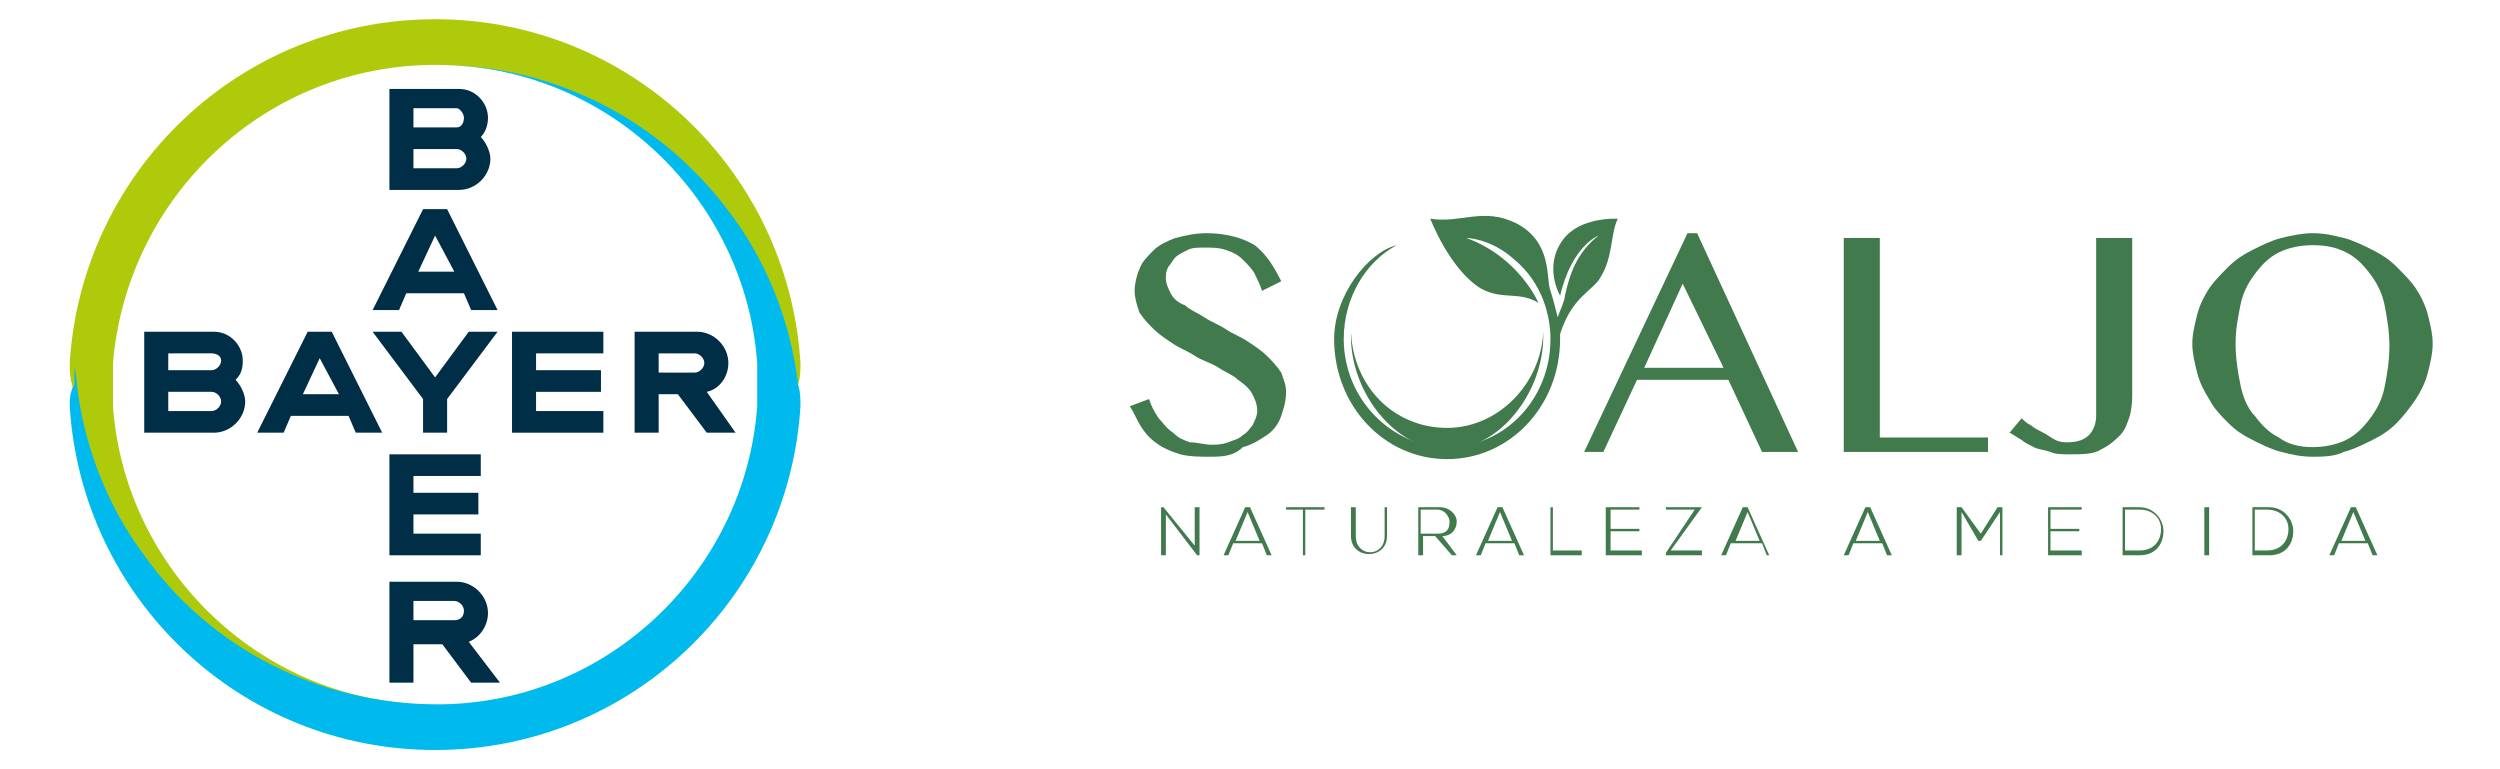<?xml version="1.0" encoding="utf-8"?>
<!-- Generator: Adobe Illustrator 23.0.0, SVG Export Plug-In . SVG Version: 6.00 Build 0)  -->
<svg version="1.1" id="Capa_1" xmlns="http://www.w3.org/2000/svg" xmlns:xlink="http://www.w3.org/1999/xlink" x="0px" y="0px"
	 viewBox="0 0 104 32" style="enable-background:new 0 0 104 32;" xml:space="preserve">
<style type="text/css">
	.st0{fill:#002E46;}
	.st1{fill:#AFCA0B;}
	.st2{fill:#00BAEE;}
	.st3{fill:#417A4C;}
</style>
<g>
	<path class="st0" d="M17.2,5.3h1.8c0.2,0,0.3-0.2,0.3-0.4c0-0.2-0.2-0.4-0.3-0.4h-1.8V5.3z M17.2,7H19c0.2,0,0.4-0.2,0.4-0.4
		c0-0.2-0.2-0.4-0.4-0.4h-1.8V7z M20,5.7c0.2,0.2,0.4,0.6,0.4,0.9c0,0.7-0.6,1.3-1.3,1.3h-2.9V3.7h2.9c0.7,0,1.2,0.6,1.2,1.2
		C20.3,5.2,20.2,5.5,20,5.7"/>
	<path class="st0" d="M20.7,12.9h-1.1l-0.3-0.7h-2.4l-0.3,0.7h-1.1l2.1-4.2h1L20.7,12.9z M18.1,9.8l-0.7,1.5h1.5L18.1,9.8z"/>
	<polygon class="st0" points="19.5,13.8 20.7,13.8 18.6,16.6 18.6,18 17.6,18 17.6,16.6 15.5,13.8 16.7,13.8 18.1,15.7 	"/>
	<polygon class="st0" points="25.1,13.8 25.1,14.7 22.3,14.7 22.3,15.4 25,15.4 25,16.3 22.3,16.3 22.3,17.1 25.1,17.1 25.1,18 
		21.3,18 21.3,13.8 	"/>
	<path class="st0" d="M28.2,16.4h-0.8V18h-1v-4.2H29c0.7,0,1.3,0.6,1.3,1.3c0,0.6-0.4,1.1-0.9,1.2l1.2,1.7h-1.2L28.2,16.4z
		 M28.9,14.7h-1.5v0.8h1.5c0.2,0,0.4-0.2,0.4-0.4C29.3,14.9,29.1,14.7,28.9,14.7"/>
	<path class="st0" d="M15.9,18h-1.1l-0.3-0.7h-2.4L11.8,18h-1.1l2.1-4.2h1L15.9,18z M13.3,14.9l-0.7,1.5h1.5L13.3,14.9z"/>
	<path class="st0" d="M7,15.4h1.8c0.2,0,0.4-0.2,0.4-0.4c0-0.2-0.2-0.3-0.4-0.3H7V15.4z M7,17.1h1.8c0.2,0,0.4-0.2,0.4-0.4
		c0-0.2-0.2-0.4-0.4-0.4H7V17.1z M9.8,15.8c0.2,0.2,0.4,0.6,0.4,0.9c0,0.7-0.6,1.3-1.3,1.3H6v-4.2h2.9c0.7,0,1.2,0.6,1.2,1.2
		C10.1,15.4,10,15.6,9.8,15.8"/>
	<polygon class="st0" points="20,18.9 20,19.8 17.2,19.8 17.2,20.5 19.9,20.5 19.9,21.4 17.2,21.4 17.2,22.2 20,22.2 20,23.1 
		16.2,23.1 16.2,18.9 	"/>
	<path class="st0" d="M19.3,25.4c0-0.2-0.2-0.4-0.4-0.4h-1.7v0.8h1.7C19.1,25.8,19.3,25.7,19.3,25.4 M16.2,28.4v-4.2H19
		c0.7,0,1.3,0.6,1.3,1.3c0,0.5-0.3,1-0.8,1.2l1.3,1.7h-1.2l-1.2-1.6h-1.2v1.6H16.2z"/>
	<path class="st1" d="M33.3,15.1c-0.5-8-7.1-14.3-15.2-14.3C10,0.8,3.4,7.1,2.9,15.1c0,0.3,0,0.6,0.1,0.9c0.3,2.6,1.3,5.1,2.8,7.1
		c2.8,3.8,7.2,6.2,12.2,6.2c-7,0-12.8-5.5-13.3-12.4c0-0.3,0-0.6,0-0.9c0-0.3,0-0.6,0-0.9C5.3,8.1,11.1,2.7,18.1,2.7
		c5,0,9.5,2.4,12.2,6.2c1.5,2,2.5,4.5,2.8,7.1c0,0.3,0.1,0.6,0.1,0.9c0-0.3,0-0.6,0-0.9C33.3,15.7,33.3,15.4,33.3,15.1"/>
	<path class="st2" d="M2.9,16.9c0.5,8,7.1,14.3,15.2,14.3c8.1,0,14.7-6.3,15.2-14.3c0-0.3,0-0.6-0.1-0.9c-0.3-2.6-1.3-5.1-2.8-7.1
		c-2.8-3.8-7.2-6.2-12.2-6.2c7,0,12.8,5.5,13.3,12.4c0,0.3,0,0.6,0,0.9c0,0.3,0,0.6,0,0.9c-0.5,6.9-6.3,12.4-13.3,12.4
		c-5,0-9.5-2.4-12.2-6.2c-1.5-2-2.5-4.5-2.8-7.1c0-0.3-0.1-0.6-0.1-0.9c0,0.3,0,0.6,0,0.9C2.9,16.3,2.9,16.6,2.9,16.9"/>
	<path class="st3" d="M50.4,18.5c0.2,0,0.4,0,0.7-0.1c0.2-0.1,0.4-0.1,0.6-0.3c0.2-0.1,0.3-0.3,0.4-0.4c0.1-0.2,0.2-0.4,0.2-0.6
		c0-0.3-0.1-0.5-0.2-0.7c-0.1-0.2-0.3-0.4-0.6-0.6c-0.2-0.2-0.5-0.3-0.8-0.5S50,15,49.7,14.8c-0.3-0.2-0.6-0.3-0.9-0.5
		c-0.3-0.2-0.6-0.4-0.8-0.6c-0.2-0.2-0.4-0.4-0.6-0.7c-0.1-0.3-0.2-0.6-0.2-0.9c0-0.3,0.1-0.7,0.2-0.9c0.1-0.3,0.3-0.5,0.6-0.8
		c0.2-0.2,0.6-0.4,0.9-0.5c0.4-0.1,0.8-0.2,1.3-0.2c0.8,0,1.5,0.2,2,0.5c0.5,0.4,0.8,0.9,1.1,1.5l-0.8,0.4c-0.1-0.3-0.2-0.5-0.3-0.7
		c-0.1-0.2-0.3-0.4-0.5-0.6c-0.2-0.2-0.4-0.3-0.7-0.4c-0.3-0.1-0.5-0.1-0.9-0.1c-0.3,0-0.5,0-0.7,0.1c-0.2,0.1-0.4,0.2-0.5,0.3
		s-0.2,0.3-0.3,0.4c-0.1,0.2-0.1,0.3-0.1,0.5c0,0.2,0.1,0.4,0.2,0.6c0.1,0.2,0.3,0.4,0.6,0.5c0.2,0.2,0.5,0.3,0.8,0.5
		c0.3,0.2,0.6,0.3,0.9,0.5c0.3,0.2,0.6,0.3,0.9,0.5c0.3,0.2,0.6,0.4,0.8,0.6c0.2,0.2,0.4,0.4,0.6,0.7c0.1,0.3,0.2,0.5,0.2,0.8
		c0,0.4-0.1,0.7-0.2,1c-0.1,0.3-0.3,0.6-0.6,0.8c-0.3,0.2-0.6,0.4-1,0.5C51.3,19,50.8,19,50.3,19c-0.4,0-0.8,0-1.2-0.1
		c-0.3-0.1-0.6-0.2-0.9-0.4c-0.3-0.2-0.5-0.4-0.7-0.7c-0.2-0.3-0.3-0.6-0.5-0.9l0.8-0.3c0.1,0.3,0.2,0.5,0.4,0.8
		c0.2,0.2,0.3,0.4,0.6,0.6c0.2,0.2,0.4,0.3,0.7,0.4C49.8,18.4,50.1,18.5,50.4,18.5"/>
	<path class="st3" d="M70.6,9.7l4.2,9.1h-1.5l-1.4-3h-3.8l-1.4,3h-0.8l4.3-9.1H70.6z M68.4,15.3h3.3L70,11.8L68.4,15.3z"/>
	<polygon class="st3" points="76.7,9.9 78.2,9.9 78.2,18.2 82.7,18.2 82.7,18.8 76.7,18.8 	"/>
	<path class="st3" d="M88.7,16.3c0,0.3,0,0.6-0.1,1c-0.1,0.3-0.2,0.6-0.4,0.8c-0.2,0.2-0.4,0.4-0.8,0.6c-0.3,0.2-0.8,0.2-1.3,0.2
		c-0.3,0-0.6,0-0.8-0.1c-0.3-0.1-0.5-0.1-0.7-0.2c-0.2-0.1-0.4-0.2-0.5-0.3c-0.2-0.1-0.3-0.2-0.5-0.3l0.5-0.6
		c0.1,0.1,0.2,0.2,0.4,0.3c0.1,0.1,0.3,0.2,0.5,0.3c0.2,0.1,0.3,0.2,0.5,0.3c0.2,0.1,0.4,0.1,0.5,0.1c0.4,0,0.7-0.1,0.9-0.3
		c0.2-0.2,0.3-0.5,0.3-0.8V9.9h1.5V16.3z"/>
	<path class="st3" d="M96.2,19c-0.5,0-0.9-0.1-1.3-0.2c-0.4-0.1-0.8-0.3-1.2-0.5c-0.4-0.2-0.7-0.4-1-0.7c-0.3-0.3-0.6-0.6-0.8-1
		c-0.2-0.3-0.4-0.7-0.5-1.1c-0.1-0.4-0.2-0.8-0.2-1.2c0-0.4,0.1-0.8,0.2-1.2c0.1-0.4,0.3-0.8,0.5-1.1s0.5-0.6,0.8-0.9
		c0.3-0.3,0.6-0.5,1-0.7c0.4-0.2,0.8-0.4,1.2-0.5s0.9-0.2,1.3-0.2c0.5,0,0.9,0.1,1.3,0.2c0.4,0.1,0.8,0.3,1.2,0.5
		c0.4,0.2,0.7,0.4,1,0.7c0.3,0.3,0.6,0.6,0.8,0.9s0.4,0.7,0.5,1.1c0.1,0.4,0.2,0.8,0.2,1.2c0,0.4-0.1,0.8-0.2,1.2
		c-0.1,0.4-0.3,0.8-0.5,1.1c-0.2,0.3-0.5,0.7-0.8,1c-0.3,0.3-0.6,0.5-1,0.7c-0.4,0.2-0.8,0.4-1.2,0.5C97.1,19,96.6,19,96.2,19
		 M96.2,18.6c0.5,0,1-0.1,1.4-0.3c0.4-0.2,0.7-0.5,1-0.9c0.3-0.4,0.5-0.8,0.6-1.3c0.1-0.5,0.2-1.1,0.2-1.7c0-0.6-0.1-1.2-0.2-1.7
		c-0.1-0.5-0.3-0.9-0.6-1.3c-0.3-0.4-0.6-0.7-1-0.9c-0.4-0.2-0.8-0.3-1.4-0.3c-0.5,0-1,0.1-1.4,0.3c-0.4,0.2-0.7,0.5-1,0.9
		c-0.3,0.4-0.5,0.8-0.6,1.3S93,13.7,93,14.3c0,0.6,0.1,1.2,0.2,1.7c0.1,0.5,0.3,1,0.6,1.3c0.3,0.4,0.6,0.7,1,0.9
		C95.2,18.5,95.7,18.6,96.2,18.6"/>
	<path class="st3" d="M60.2,17.8c2.1,0,3.9-1.8,4-4c0,0.1,0,0.1,0,0.2c0,2.3-1.8,4.7-4,4.7c-2.2,0-4-2.4-4-4.7c0-0.1,0-0.1,0-0.2
		C56.3,16.1,58,17.8,60.2,17.8"/>
	<path class="st3" d="M65,10c-0.8,1.1-0.1,2.3-0.1,2.3c0.5-2.1,1.6-2.5,1.6-2.5c-0.9,0.7-1.2,1.6-1.4,2.5c0,0.2-0.2,0.6-0.3,0.9
		c-0.1-0.4-0.2-0.8-0.3-1.1c-0.2-0.5,0.1-2-1.4-2.8c-1.4-0.7-2.3,0-3.6-0.2c0,0,0.8,2.1,2.1,2.9c0.9,0.5,1.6,0.1,2.4,0.6
		c0,0-0.8-1.9-3-2.7c0,0,1,0,2,0.9c1.2,1,1.5,2.4,1.5,3.3c0,2.5-1.9,4.5-4.3,4.5c-2.3,0-4.3-2-4.3-4.5c0-1.7,0.9-3.2,2.2-3.9
		c-1.2,0.3-2.6,2.1-2.6,3.9c0,2.8,2.1,5,4.7,5c2.6,0,4.7-2.2,4.7-5c0-0.1,0-0.1,0-0.2c0.5-1.6,1.4-1.8,1.7-2.4
		c0.5-0.8,0.4-1.8,0.7-2.4C67.3,9.1,65.7,9,65,10"/>
	<polygon class="st3" points="48.4,21.1 49.7,22.7 49.7,21.1 49.9,21.1 49.9,23.1 49.8,23.1 48.5,21.4 48.5,23.1 48.3,23.1 
		48.3,21.1 	"/>
	<path class="st3" d="M52.7,23.1l-0.2-0.5h-1.2l-0.2,0.5h-0.2l0.9-2H52l0.9,2H52.7z M52.4,22.5l-0.5-1.2l-0.5,1.2H52.4z"/>
	<polygon class="st3" points="54.2,21.2 53.5,21.2 53.5,21.1 55.1,21.1 55.1,21.2 54.3,21.2 54.3,23.1 54.2,23.1 	"/>
	<path class="st3" d="M57.7,21.1v1.2c0,1-1.5,1-1.5,0v-1.2h0.2v1.2c0,0.9,1.2,0.9,1.2,0v-1.2H57.7z"/>
	<path class="st3" d="M60.6,23.1h-0.2l-0.7-0.8h-0.5v0.8H59v-2h0.9c0.4,0,0.7,0.3,0.7,0.6c0,0.3-0.2,0.6-0.6,0.6L60.6,23.1z
		 M59.1,22.2h0.7c0.4,0,0.5-0.2,0.5-0.5c0-0.2-0.2-0.5-0.5-0.5h-0.7V22.2z"/>
	<path class="st3" d="M63.2,23.1L63,22.6h-1.2l-0.2,0.5h-0.2l0.9-2h0.2l0.9,2H63.2z M62.9,22.5l-0.5-1.2l-0.5,1.2H62.9z"/>
	<polygon class="st3" points="64.6,21.1 64.6,22.9 65.8,22.9 65.8,23.1 64.5,23.1 64.5,21.1 	"/>
	<polygon class="st3" points="67,22 68.2,22 68.2,22.1 67,22.1 67,22.9 68.3,22.9 68.3,23.1 66.8,23.1 66.8,21.1 68.2,21.1 
		68.2,21.2 67,21.2 	"/>
	<polygon class="st3" points="69.3,21.1 70.8,21.1 70.8,21.1 69.5,22.9 70.8,22.9 70.8,23.1 69.3,23.1 69.3,23 70.5,21.2 69.3,21.2 
			"/>
	<path class="st3" d="M73.5,23.1l-0.2-0.5H72l-0.2,0.5h-0.2l0.9-2h0.2l0.9,2H73.5z M73.2,22.5l-0.5-1.2l-0.5,1.2H73.2z"/>
	<path class="st3" d="M78.5,23.1l-0.2-0.5h-1.2l-0.2,0.5h-0.2l0.9-2h0.2l0.9,2H78.5z M78.2,22.5l-0.5-1.2l-0.5,1.2H78.2z"/>
	<polygon class="st3" points="83.2,21.3 82.4,22.5 82.3,22.5 81.6,21.3 81.6,23.1 81.4,23.1 81.4,21.1 81.6,21.1 82.4,22.2 
		83.1,21.1 83.3,21.1 83.3,23.1 83.2,23.1 	"/>
	<polygon class="st3" points="85.3,22 86.5,22 86.5,22.1 85.3,22.1 85.3,22.9 86.6,22.9 86.6,23.1 85.2,23.1 85.2,21.1 86.6,21.1 
		86.6,21.2 85.3,21.2 	"/>
	<path class="st3" d="M90,22.1c0,0.5-0.3,1-1,1h-0.7v-2H89C89.6,21.1,90,21.6,90,22.1 M88.4,21.2v1.7H89c0.6,0,0.9-0.4,0.9-0.9
		c0-0.4-0.3-0.8-0.9-0.8H88.4z"/>
	<rect x="91.7" y="21.1" class="st3" width="0.2" height="2"/>
	<path class="st3" d="M95.4,22.1c0,0.5-0.3,1-1,1h-0.7v-2h0.7C95,21.1,95.4,21.6,95.4,22.1 M93.8,21.2v1.7h0.5
		c0.6,0,0.9-0.4,0.9-0.9c0-0.4-0.3-0.8-0.9-0.8H93.8z"/>
	<path class="st3" d="M98.7,23.1l-0.2-0.5h-1.2l-0.2,0.5h-0.2l0.9-2H98l0.9,2H98.7z M98.4,22.5l-0.5-1.2l-0.5,1.2H98.4z"/>
</g>
</svg>
